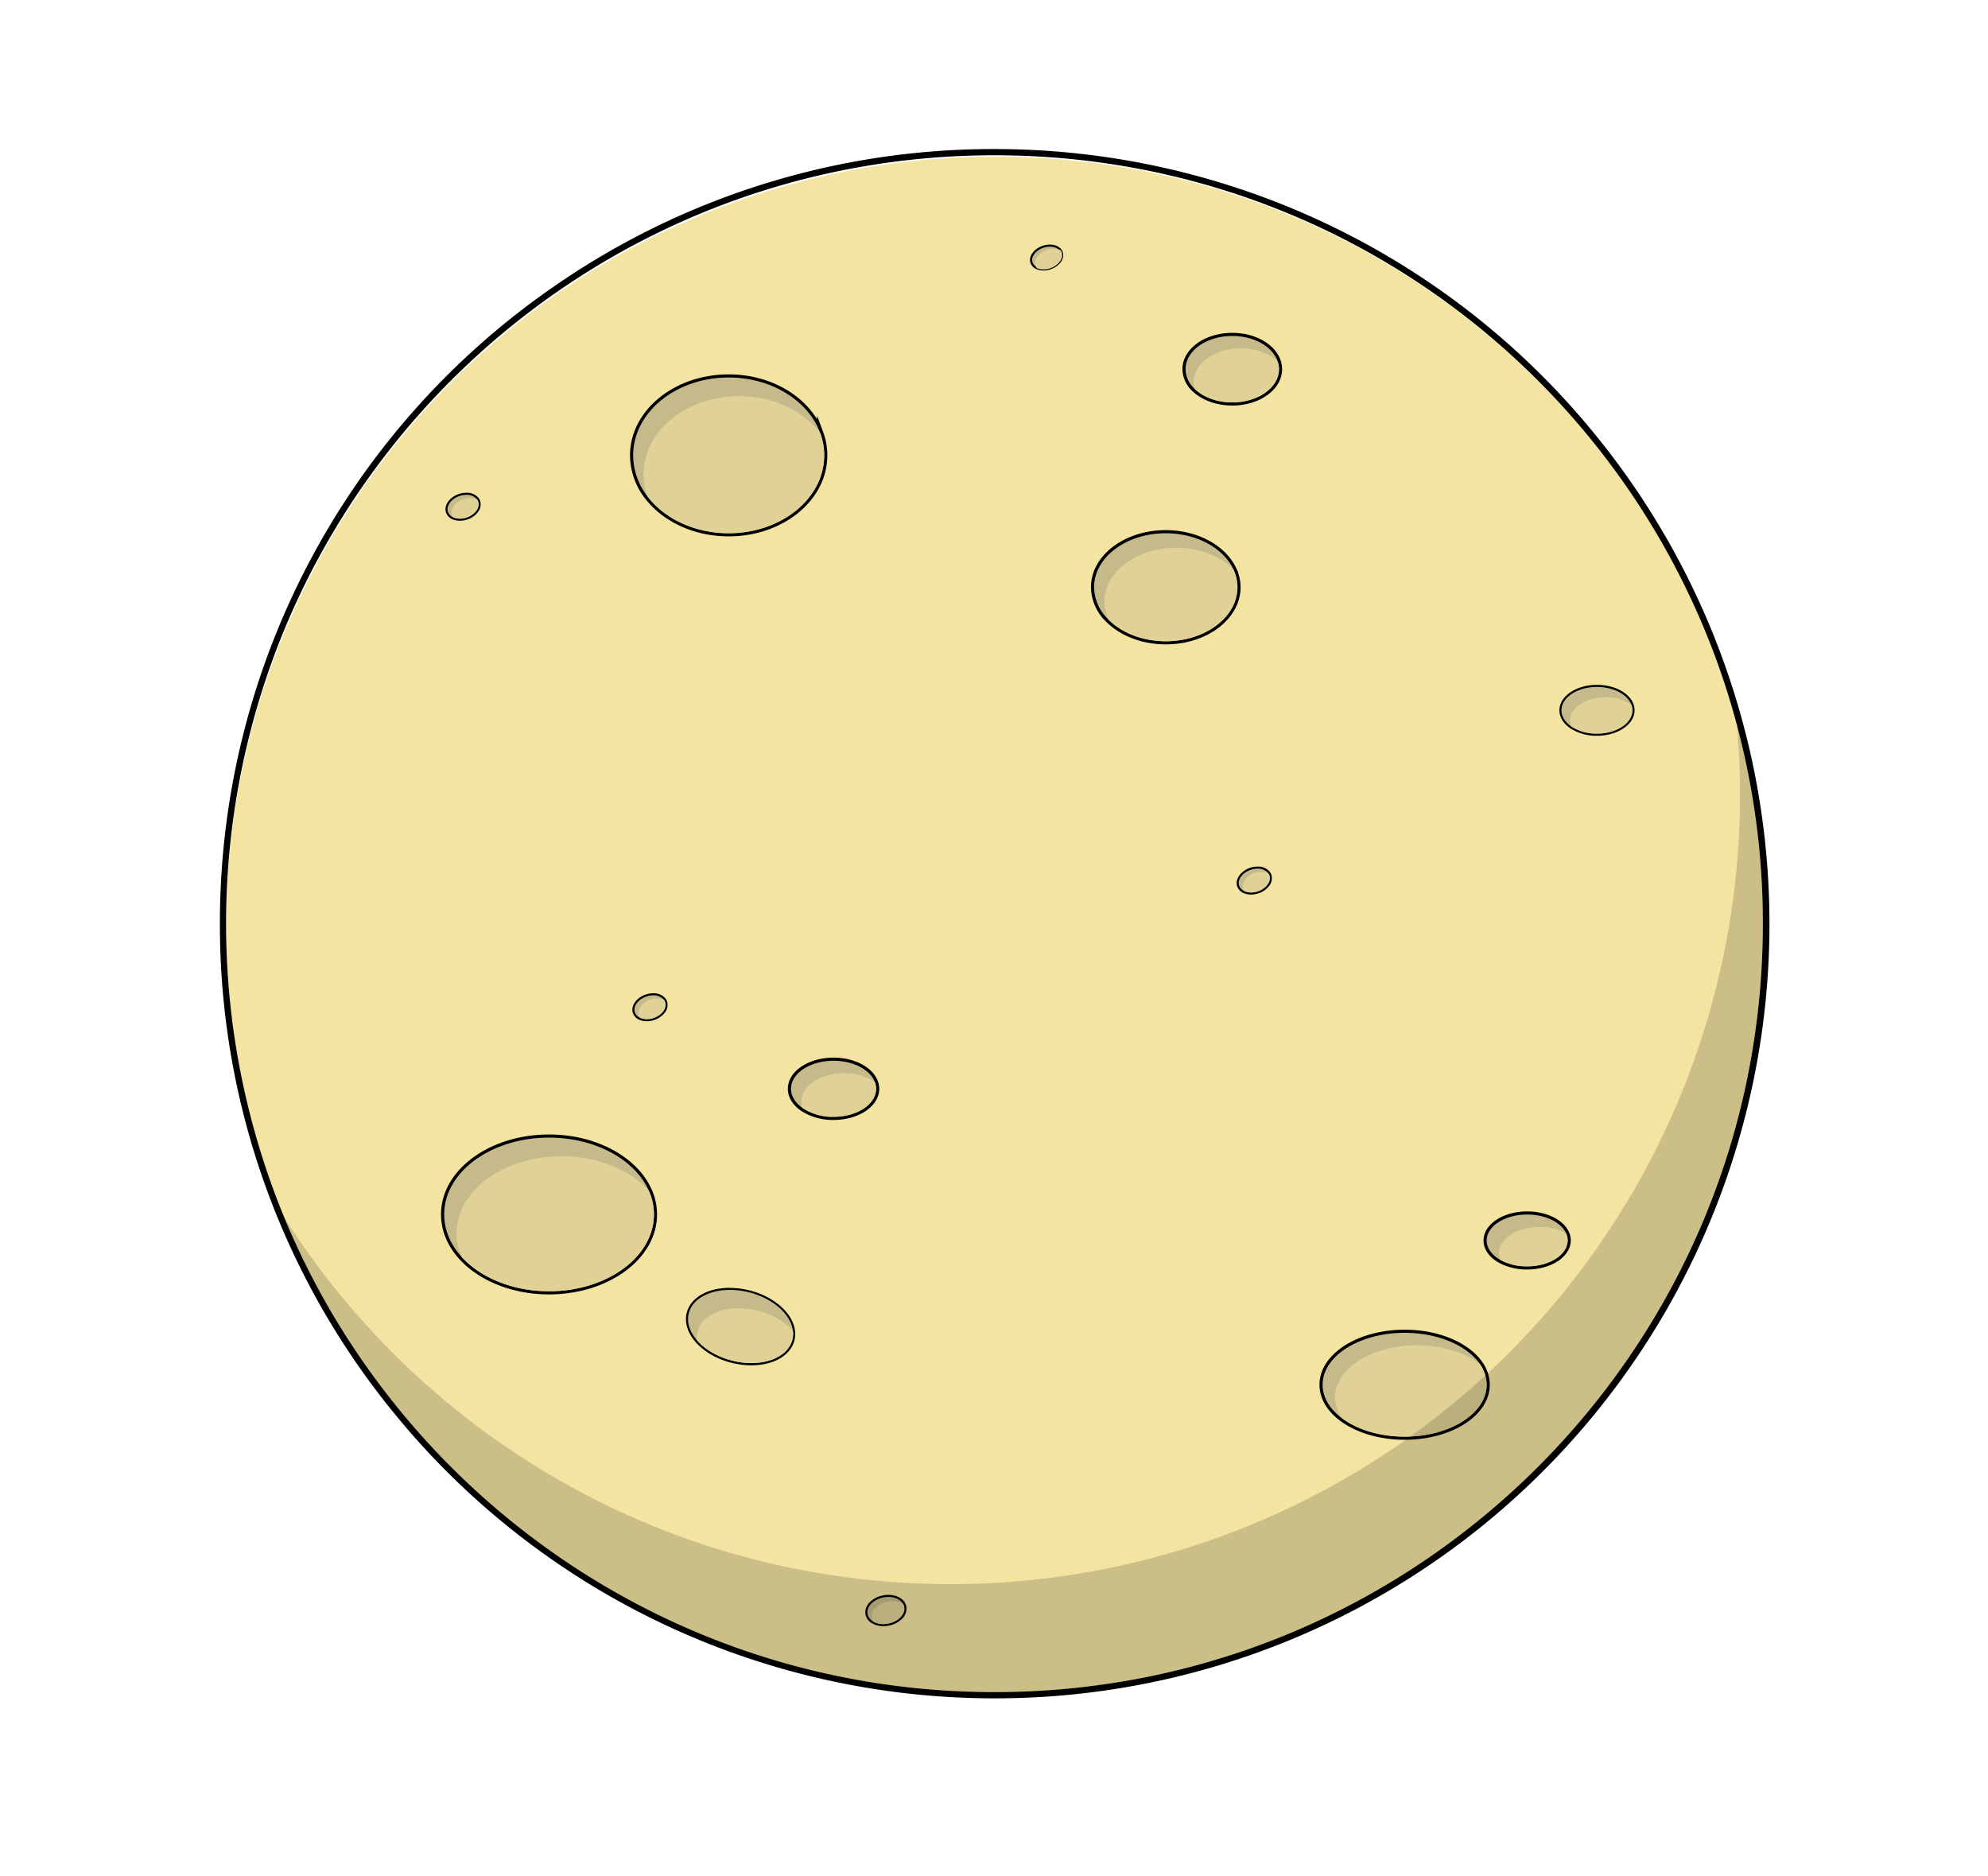 <svg xmlns="http://www.w3.org/2000/svg" viewBox="0 0 957.31 903.5"><defs><style>.cls-1,.cls-2{fill:#f4e4a2;}.cls-2,.cls-5{stroke:#000;stroke-miterlimit:10;}.cls-2{stroke-width:3px;}.cls-3,.cls-5{fill:#c6ba8b;}.cls-4{fill:#e0d296;}.cls-6{opacity:0.17;}</style></defs><title>moon</title><g id="Layer_14" data-name="Layer 14"><path class="cls-1" d="M478.89,816.27a370.42,370.42,0,1,1,144.6-29.2A369.54,369.54,0,0,1,478.89,816.27Zm197.5-173c-21,0-38,10.54-38,23.5,0,5.46,3.13,10.8,8.83,15,7.27,5.4,17.9,8.49,29.17,8.49,1,0,1.9,0,2.72-.07,19.79-.88,35.28-11.17,35.28-23.43a14.68,14.68,0,0,0-.57-4,17.09,17.09,0,0,0-2.6-5.33C705.13,648.82,691.46,643.27,676.39,643.27Zm-412-94c-27,0-49,15.92-49,35.5,0,7,2.81,13.74,8.12,19.56,9.14,10,24.42,15.94,40.88,15.94,27,0,49-15.93,49-35.5a26.63,26.63,0,0,0-2.39-11C304.41,559.13,285.68,549.27,264.39,549.27Zm471,37c-9.93,0-18,4.93-18,11,0,3.07,2.18,6,6,8.15a25.14,25.14,0,0,0,12,2.85c9.92,0,18-4.94,18-11a6.75,6.75,0,0,0-.63-2.84C750.61,589.62,743.46,586.27,735.39,586.27Zm-334-74c-10.48,0-19,5.38-19,12,0,3,1.76,5.82,5,8.06a25.16,25.16,0,0,0,14,3.94c10.47,0,19-5.38,19-12a7.63,7.63,0,0,0-.52-2.75C417.83,516.16,410.06,512.27,401.39,512.27Zm160-254c-18.2,0-33,11-33,24.5,0,5.3,2.25,10.34,6.5,14.58,6.3,6.3,16,9.92,26.5,9.92,18.19,0,33-11,33-24.5a18.87,18.87,0,0,0-1.81-8C588,264.9,575.43,258.27,561.39,258.27Zm-210.5-75c-24.54,0-44.5,16.15-44.5,36A31,31,0,0,0,313,238.19c8.18,10.69,22.34,17.08,37.86,17.08,24.53,0,44.5-16.15,44.5-36A29.64,29.64,0,0,0,393.53,209C387.94,193.83,370.41,183.27,350.89,183.27Zm242.5-20c-11.58,0-21,6.5-21,14.5a11.72,11.72,0,0,0,4.14,8.61c4,3.74,10.17,5.89,16.86,5.89,11.58,0,21-6.51,21-14.5a9.76,9.76,0,0,0-.54-3.22C611.68,168,603.07,163.27,593.39,163.27Z"/><path d="M478.89,74.77c156.33,0,290,97,344.21,234a364.94,364.94,0,0,1,13.32,40.43,370,370,0,0,1,12.47,95.57c0,204.35-165.65,370-370,370-154.24,0-286.43-94.37-342-228.52a371.34,371.34,0,0,1-2.23-277.48c54.19-137,187.88-234,344.21-234m114.5,119c12.43,0,22.5-7.16,22.5-16a11.33,11.33,0,0,0-.62-3.71c-2.34-7.05-11.25-12.29-21.88-12.29-12.43,0-22.5,7.16-22.5,16a13.28,13.28,0,0,0,4.62,9.71c4.11,3.82,10.59,6.29,17.88,6.29m-242.5,63c25.41,0,46-16.79,46-37.5a31.05,31.05,0,0,0-1.95-10.83c-5.7-15.43-23.26-26.67-44.05-26.67-25.41,0-46,16.79-46,37.5a32.47,32.47,0,0,0,6.95,19.83c8.12,10.61,22.57,17.67,39.05,17.67m210.5,52c19.05,0,34.5-11.64,34.5-26a20.33,20.33,0,0,0-1.95-8.64c-4.73-10.11-17.52-17.36-32.55-17.36-19,0-34.5,11.64-34.5,26a22,22,0,0,0,7,15.64c6.29,6.3,16.29,10.36,27.55,10.36m-160,229c11.32,0,20.5-6,20.5-13.5a9,9,0,0,0-.62-3.29c-2.23-5.87-10.29-10.21-19.88-10.21-11.32,0-20.5,6-20.5,13.5,0,3.6,2.14,6.86,5.62,9.29a26.44,26.44,0,0,0,14.88,4.21m-137,84c27.89,0,50.5-16.57,50.5-37a28,28,0,0,0-2.52-11.57c-6.63-14.77-25.6-25.43-48-25.43-27.89,0-50.5,16.57-50.5,37,0,7.62,3.14,14.69,8.52,20.57,9.07,9.91,24.48,16.43,42,16.43m471-12c10.77,0,19.5-5.6,19.5-12.5a8.3,8.3,0,0,0-.76-3.46c-2.34-5.22-9.84-9-18.74-9-10.77,0-19.5,5.6-19.5,12.5,0,3.78,2.62,7.17,6.76,9.46a26.51,26.51,0,0,0,12.74,3m-59,82c1,0,1.89,0,2.81-.07,20.51-.91,36.69-11.72,36.69-24.93a15.78,15.78,0,0,0-.63-4.44,18.64,18.64,0,0,0-2.81-5.78c-6.17-8.71-20-14.78-36.06-14.78-21.82,0-39.5,11.19-39.5,25,0,6.19,3.55,11.86,9.44,16.22,7.24,5.37,18,8.78,30.06,8.78m-197.5-620a370.84,370.84,0,0,0-212.12,66.14A372.31,372.31,0,0,0,105.89,444.77a371.53,371.53,0,0,0,83.87,235.68A372.76,372.76,0,0,0,478.89,817.77,372.85,372.85,0,0,0,770.78,212.52,372.77,372.77,0,0,0,478.89,71.77Zm114.5,119c-6.22,0-12.14-2.05-15.84-5.49a10.43,10.43,0,0,1-3.66-7.51c0-7.05,8.93-13,19.5-13,9.06,0,17.06,4.3,19,10.23a8.53,8.53,0,0,1,.47,2.77c0,7-8.93,13-19.5,13Zm-242.5,63c-15.06,0-28.77-6.17-36.67-16.49a29.56,29.56,0,0,1-6.33-18c0-19,19.29-34.5,43-34.5,18.9,0,35.86,10.16,41.23,24.71a28.1,28.1,0,0,1,1.77,9.79c0,19-19.29,34.5-43,34.5Zm210.5,52c-10,0-19.5-3.55-25.43-9.48-4-4-6.07-8.63-6.07-13.52,0-12.68,14.13-23,31.5-23,13.47,0,25.45,6.28,29.83,15.63a17.42,17.42,0,0,1,1.67,7.37c0,12.68-14.13,23-31.5,23Zm-160,229a23.65,23.65,0,0,1-13.18-3.68c-2.78-1.94-4.32-4.37-4.32-6.82,0-5.69,8-10.5,17.5-10.5,8.07,0,15.25,3.48,17.07,8.27a6,6,0,0,1,.43,2.23c0,5.69-8,10.5-17.5,10.5Zm-137,84c-16,0-30.91-5.78-39.77-15.46-5.06-5.53-7.73-11.94-7.73-18.54,0-18.75,21.3-34,47.5-34,20.71,0,38.89,9.51,45.24,23.66a25,25,0,0,1,2.26,10.34c0,18.75-21.31,34-47.5,34Zm471-12a23.71,23.71,0,0,1-11.29-2.66c-3.31-1.84-5.21-4.33-5.21-6.84,0-5.15,7.55-9.5,16.5-9.5,8.36,0,14.38,3.65,16,7.27a5.36,5.36,0,0,1,.5,2.23c0,5.15-7.56,9.5-16.5,9.5Zm-59,82c-10.95,0-21.26-3-28.28-8.19-5.3-3.93-8.22-8.83-8.22-13.81,0-5.62,3.61-11,10.17-15.15,7-4.42,16.33-6.85,26.33-6.85,14.6,0,27.79,5.3,33.61,13.51a16,16,0,0,1,2.37,4.85,13.29,13.29,0,0,1,.52,3.64c0,11.46-14.86,21.09-33.83,21.93-.84,0-1.71.07-2.67.07Z"/><path class="cls-2" d="M314.89,584.77c0,20.43-22.61,37-50.5,37-17.5,0-32.91-6.52-42-16.43-5.38-5.88-8.52-13-8.52-20.57,0-20.43,22.61-37,50.5-37,22.38,0,41.35,10.66,48,25.43A28,28,0,0,1,314.89,584.77Z"/><path class="cls-2" d="M396.89,219.27c0,20.71-20.59,37.5-46,37.5-16.48,0-30.93-7.06-39.05-17.67a32.47,32.47,0,0,1-6.95-19.83c0-20.71,20.59-37.5,46-37.5,20.79,0,38.35,11.24,44.05,26.67A31.05,31.05,0,0,1,396.89,219.27Z"/><path class="cls-2" d="M421.89,524.27c0,7.46-9.18,13.5-20.5,13.5a26.44,26.44,0,0,1-14.88-4.21c-3.48-2.43-5.62-5.69-5.62-9.29,0-7.46,9.18-13.5,20.5-13.5,9.59,0,17.65,4.34,19.88,10.21A9,9,0,0,1,421.89,524.27Z"/><path class="cls-2" d="M595.89,282.77c0,14.36-15.45,26-34.5,26-11.26,0-21.26-4.06-27.55-10.36a22,22,0,0,1-7-15.64c0-14.36,15.45-26,34.5-26,15,0,27.82,7.25,32.55,17.36A20.33,20.33,0,0,1,595.89,282.77Z"/><path class="cls-2" d="M615.89,177.77c0,8.84-10.07,16-22.5,16-7.29,0-13.77-2.47-17.88-6.29a13.28,13.28,0,0,1-4.62-9.71c0-8.84,10.07-16,22.5-16,10.63,0,19.54,5.24,21.88,12.29A11.33,11.33,0,0,1,615.89,177.77Z"/><path class="cls-2" d="M715.89,666.77c0,13.81-17.68,25-39.5,25-12,0-22.82-3.41-30.06-8.78-5.89-4.36-9.44-10-9.44-16.22,0-13.81,17.68-25,39.5-25,16.07,0,29.89,6.07,36.06,14.78A17.57,17.57,0,0,1,715.89,666.77Z"/><path class="cls-2" d="M754.89,597.27c0,6.9-8.73,12.5-19.5,12.5a26.51,26.51,0,0,1-12.74-3c-4.14-2.29-6.76-5.68-6.76-9.46,0-6.9,8.73-12.5,19.5-12.5,8.9,0,16.4,3.82,18.74,9A8.3,8.3,0,0,1,754.89,597.27Z"/><path class="cls-3" d="M350.89,257.27c-16.14,0-30.89-6.68-39.45-17.87a33,33,0,0,1-7.05-20.13c0-21,20.86-38,46.5-38,20.66,0,38.55,10.85,44.51,27a31.42,31.42,0,0,1,2,11C397.39,240.22,376.53,257.27,350.89,257.27Z"/><path d="M350.89,181.77c20.79,0,38.35,11.24,44.05,26.67a31.05,31.05,0,0,1,1.95,10.83c0,20.71-20.59,37.5-46,37.5-16.48,0-30.93-7.06-39.05-17.67a32.47,32.47,0,0,1-6.95-19.83c0-20.71,20.59-37.5,46-37.5m0-1c-25.92,0-47,17.27-47,38.5A33.52,33.52,0,0,0,311,239.71c8.66,11.31,23.55,18.06,39.85,18.06,25.91,0,47-17.27,47-38.5a32,32,0,0,0-2-11.18c-2.86-7.76-8.82-14.73-16.78-19.62a53.63,53.63,0,0,0-28.2-7.7Z"/><path class="cls-4" d="M396.89,219.27c0,20.71-20.59,37.5-46,37.5-16.48,0-30.93-7.06-39.05-17.67a31.05,31.05,0,0,1-1.95-10.83c0-20.71,20.59-37.5,46-37.5,16.48,0,30.93,7.06,39.05,17.67A31.05,31.05,0,0,1,396.89,219.27Z"/><path class="cls-3" d="M561.39,309.27c-11.07,0-21.24-3.83-27.91-10.51-4.64-4.62-7.09-10.15-7.09-16,0-14.61,15.7-26.5,35-26.5,14.8,0,28.06,7.09,33,17.65a20.86,20.86,0,0,1,2,8.85C596.39,297.38,580.68,309.27,561.39,309.27Z"/><path d="M561.39,256.77c15,0,27.82,7.25,32.55,17.36a20.33,20.33,0,0,1,1.95,8.64c0,14.36-15.45,26-34.5,26-11.26,0-21.26-4.06-27.55-10.36a22,22,0,0,1-7-15.64c0-14.36,15.45-26,34.5-26m0-1c-19.58,0-35.5,12.11-35.5,27,0,6,2.5,11.63,7.24,16.35,6.76,6.77,17.06,10.65,28.26,10.65,19.57,0,35.5-12.11,35.5-27a21.21,21.21,0,0,0-2-9.06c-5-10.73-18.46-17.94-33.45-17.94Z"/><path class="cls-4" d="M595.89,282.77c0,14.36-15.45,26-34.5,26-11.26,0-21.26-4.06-27.55-10.36a20.33,20.33,0,0,1-2-8.64c0-14.36,15.45-26,34.5-26,11.26,0,21.26,4.06,27.55,10.36A20.33,20.33,0,0,1,595.89,282.77Z"/><path class="cls-3" d="M593.39,194.27c-7.19,0-13.83-2.34-18.22-6.43a13.65,13.65,0,0,1-4.78-10.07c0-9.1,10.31-16.5,23-16.5,10.69,0,19.88,5.19,22.35,12.63a11.82,11.82,0,0,1,.65,3.87C616.39,186.87,606.07,194.27,593.39,194.27Z"/><path d="M593.39,161.77c10.63,0,19.54,5.24,21.88,12.29a11.33,11.33,0,0,1,.62,3.71c0,8.84-10.07,16-22.5,16-7.29,0-13.77-2.47-17.88-6.29a13.28,13.28,0,0,1-4.62-9.71c0-8.84,10.07-16,22.5-16m0-1c-13,0-23.5,7.62-23.5,17a14.14,14.14,0,0,0,4.94,10.44c4.48,4.17,11.24,6.56,18.56,6.56,13,0,23.5-7.63,23.5-17a12.33,12.33,0,0,0-.68-4c-2.53-7.63-11.92-13-22.82-13Z"/><path class="cls-4" d="M615.89,177.77c0,8.84-10.07,16-22.5,16-7.29,0-13.77-2.47-17.88-6.29a11.33,11.33,0,0,1-.62-3.71c0-8.84,10.07-16,22.5-16,7.29,0,13.77,2.47,17.88,6.29A11.33,11.33,0,0,1,615.89,177.77Z"/><path class="cls-3" d="M602.45,430.24a8.43,8.43,0,0,1-3.36-.66,4.94,4.94,0,0,1-2.83-2.93,5.24,5.24,0,0,1,.94-4.83,10,10,0,0,1,4.87-3.46,10.82,10.82,0,0,1,3.48-.59,6.75,6.75,0,0,1,5.51,2.32,4.57,4.57,0,0,1,.68,1.27c1.07,3.11-1.54,6.83-5.81,8.29A10.92,10.92,0,0,1,602.45,430.24Z"/><path d="M605.55,418.27a6.3,6.3,0,0,1,5.11,2.12,4,4,0,0,1,.61,1.13c1,2.86-1.49,6.28-5.5,7.66a10.47,10.47,0,0,1-3.32.56,7.78,7.78,0,0,1-3.16-.62,4.53,4.53,0,0,1-2.56-2.63c-1-2.85,1.48-6.28,5.5-7.65a10.21,10.21,0,0,1,3.32-.57m0-1h0a11.27,11.27,0,0,0-3.64.62c-4.53,1.55-7.28,5.55-6.13,8.93a5.56,5.56,0,0,0,3.11,3.21,8.7,8.7,0,0,0,3.56.71,11.32,11.32,0,0,0,3.64-.62,10.42,10.42,0,0,0,5.11-3.63,5.77,5.77,0,0,0,1-5.29,4.75,4.75,0,0,0-.76-1.42,7.25,7.25,0,0,0-5.9-2.51Z"/><path class="cls-4" d="M611.27,421.52c1,2.86-1.49,6.28-5.5,7.66a9.09,9.09,0,0,1-6.48-.06,4,4,0,0,1-.61-1.13c-1-2.86,1.49-6.28,5.51-7.66a9.06,9.06,0,0,1,6.47.06A4,4,0,0,1,611.27,421.52Z"/><path class="cls-3" d="M425.36,782.51a10.31,10.31,0,0,1-5.3-1.37,5.79,5.79,0,0,1-2.82-3.77,6.13,6.13,0,0,1,1.81-5.41,11.52,11.52,0,0,1,6.13-3.26,13.54,13.54,0,0,1,2.59-.26c3.37,0,6.25,1.37,7.52,3.58a5.2,5.2,0,0,1,.6,1.55c.75,3.74-2.81,7.63-7.95,8.67A12.64,12.64,0,0,1,425.36,782.51Z"/><path d="M427.77,768.94c3.17,0,5.9,1.27,7.09,3.33a4.56,4.56,0,0,1,.53,1.4c.71,3.47-2.67,7.09-7.55,8.08a12.6,12.6,0,0,1-2.48.26,9.67,9.67,0,0,1-5-1.3,5.32,5.32,0,0,1-2.59-3.44c-.71-3.47,2.68-7.09,7.55-8.08a12.67,12.67,0,0,1,2.49-.25m0-1h0a13.54,13.54,0,0,0-2.68.27,12,12,0,0,0-6.41,3.41,6.58,6.58,0,0,0-1.93,5.85,6.33,6.33,0,0,0,3.05,4.09,10.56,10.56,0,0,0,5.56,1.45,13.55,13.55,0,0,0,2.68-.28,12.06,12.06,0,0,0,6.4-3.4,6.57,6.57,0,0,0,1.93-5.85,5.51,5.51,0,0,0-.65-1.72c-1.35-2.35-4.4-3.82-8-3.82Z"/><path class="cls-4" d="M435.39,773.67c.71,3.47-2.67,7.09-7.55,8.08a10.62,10.62,0,0,1-7.52-1,4.3,4.3,0,0,1-.54-1.41c-.71-3.47,2.67-7.08,7.55-8.07a10.59,10.59,0,0,1,7.53,1A4.56,4.56,0,0,1,435.39,773.67Z"/><path class="cls-3" d="M311.45,491.24a8.43,8.43,0,0,1-3.36-.66,4.94,4.94,0,0,1-2.83-2.93,5.24,5.24,0,0,1,.94-4.83,10,10,0,0,1,4.87-3.46,10.82,10.82,0,0,1,3.48-.59,6.75,6.75,0,0,1,5.51,2.32,4.57,4.57,0,0,1,.68,1.27c1.07,3.11-1.54,6.83-5.81,8.29A10.92,10.92,0,0,1,311.45,491.24Z"/><path d="M314.55,479.27a6.3,6.3,0,0,1,5.11,2.12,4,4,0,0,1,.61,1.13c1,2.86-1.49,6.28-5.5,7.66a10.47,10.47,0,0,1-3.32.56,7.78,7.78,0,0,1-3.16-.62,4.53,4.53,0,0,1-2.56-2.63c-1-2.85,1.48-6.28,5.5-7.65a10.21,10.21,0,0,1,3.32-.57m0-1h0a11.27,11.27,0,0,0-3.64.62c-4.53,1.55-7.28,5.55-6.13,8.93a5.56,5.56,0,0,0,3.11,3.21,8.7,8.7,0,0,0,3.56.71,11.32,11.32,0,0,0,3.64-.62,10.42,10.42,0,0,0,5.11-3.63,5.77,5.77,0,0,0,1-5.29,4.75,4.75,0,0,0-.76-1.42,7.25,7.25,0,0,0-5.9-2.51Z"/><path class="cls-4" d="M320.27,482.52c1,2.86-1.49,6.28-5.5,7.66a9.09,9.09,0,0,1-6.48-.06,4,4,0,0,1-.61-1.13c-1-2.86,1.49-6.28,5.51-7.66a9.06,9.06,0,0,1,6.47.06A4,4,0,0,1,320.27,482.52Z"/><path class="cls-3" d="M221.45,250.24a8.43,8.43,0,0,1-3.36-.66,4.94,4.94,0,0,1-2.83-2.93,5.24,5.24,0,0,1,.94-4.83,10,10,0,0,1,4.87-3.46,10.82,10.82,0,0,1,3.48-.59,6.75,6.75,0,0,1,5.51,2.32,4.57,4.57,0,0,1,.68,1.27c1.07,3.11-1.54,6.83-5.81,8.29A10.92,10.92,0,0,1,221.45,250.24Z"/><path d="M224.55,238.27a6.3,6.3,0,0,1,5.11,2.12,4,4,0,0,1,.61,1.13c1,2.86-1.49,6.28-5.5,7.66a10.47,10.47,0,0,1-3.32.56,7.78,7.78,0,0,1-3.16-.62,4.53,4.53,0,0,1-2.56-2.63c-1-2.85,1.48-6.28,5.5-7.65a10.21,10.21,0,0,1,3.32-.57m0-1h0a11.27,11.27,0,0,0-3.64.62c-4.53,1.55-7.28,5.55-6.13,8.93a5.56,5.56,0,0,0,3.11,3.21,8.7,8.7,0,0,0,3.56.71,11.32,11.32,0,0,0,3.64-.62,10.42,10.42,0,0,0,5.11-3.63,5.77,5.77,0,0,0,1-5.29,4.75,4.75,0,0,0-.76-1.42,7.25,7.25,0,0,0-5.9-2.51Z"/><path class="cls-4" d="M230.27,241.52c1,2.86-1.49,6.28-5.5,7.66a9.09,9.09,0,0,1-6.48-.06,4,4,0,0,1-.61-1.13c-1-2.86,1.49-6.28,5.51-7.66a9.06,9.06,0,0,1,6.47.06A4,4,0,0,1,230.27,241.52Z"/><path class="cls-5" d="M511.27,121.52c1,2.86-1.49,6.28-5.5,7.66a9.09,9.09,0,0,1-6.48-.06,4.53,4.53,0,0,1-2.56-2.63c-1-2.85,1.48-6.28,5.5-7.65,3.44-1.18,6.89-.47,8.43,1.55A4,4,0,0,1,511.27,121.52Z"/><path class="cls-4" d="M511.27,121.52c1,2.86-1.49,6.28-5.5,7.66a9.09,9.09,0,0,1-6.48-.06,4,4,0,0,1-.61-1.13c-1-2.86,1.49-6.28,5.51-7.66a9.06,9.06,0,0,1,6.47.06A4,4,0,0,1,511.27,121.52Z"/><path class="cls-3" d="M264.39,622.27c-17,0-32.84-6.2-42.35-16.59-5.66-6.19-8.65-13.42-8.65-20.91,0-20.68,22.87-37.5,51-37.5,22.06,0,41.52,10.34,48.43,25.72a28.55,28.55,0,0,1,2.57,11.78C315.39,605.45,292.51,622.27,264.39,622.27Z"/><path d="M264.39,547.77c22.38,0,41.35,10.66,48,25.43a28,28,0,0,1,2.52,11.57c0,20.43-22.61,37-50.5,37-17.5,0-32.91-6.52-42-16.43-5.38-5.88-8.52-13-8.52-20.57,0-20.43,22.61-37,50.5-37m0-1c-28.4,0-51.5,17.05-51.5,38,0,7.62,3,15,8.78,21.24,9.6,10.5,25.57,16.76,42.72,16.76,28.39,0,51.5-17,51.5-38a29,29,0,0,0-2.61-12c-7-15.56-26.64-26-48.89-26Z"/><path class="cls-4" d="M314.89,584.77c0,20.43-22.61,37-50.5,37-17.5,0-32.91-6.52-42-16.43a28,28,0,0,1-2.52-11.57c0-20.43,22.61-37,50.5-37,17.5,0,32.91,6.52,42,16.43A28,28,0,0,1,314.89,584.77Z"/><path class="cls-3" d="M401.39,538.27a26.84,26.84,0,0,1-15.17-4.3c-3.76-2.63-5.83-6.07-5.83-9.7,0-7.72,9.42-14,21-14,9.62,0,18,4.33,20.34,10.53a9.38,9.38,0,0,1,.66,3.47C422.39,532,413,538.27,401.39,538.27Z"/><path d="M401.39,510.77c9.59,0,17.65,4.34,19.88,10.21a9,9,0,0,1,.62,3.29c0,7.46-9.18,13.5-20.5,13.5a26.44,26.44,0,0,1-14.88-4.21c-3.48-2.43-5.62-5.69-5.62-9.29,0-7.46,9.18-13.5,20.5-13.5m0-1c-11.86,0-21.5,6.5-21.5,14.5,0,3.79,2.14,7.39,6,10.11a27.36,27.36,0,0,0,15.46,4.39c11.85,0,21.5-6.51,21.5-14.5a10.16,10.16,0,0,0-.69-3.66c-2.43-6.38-11-10.84-20.81-10.84Z"/><path class="cls-4" d="M421.89,524.27c0,7.46-9.18,13.5-20.5,13.5a26.44,26.44,0,0,1-14.88-4.21,9,9,0,0,1-.62-3.29c0-7.46,9.18-13.5,20.5-13.5A26.44,26.44,0,0,1,421.27,521,9,9,0,0,1,421.89,524.27Z"/><path class="cls-3" d="M769,353.77a22.46,22.46,0,0,1-12.69-3.6c-3.15-2.2-4.89-5.1-4.89-8.15,0-6.48,7.88-11.75,17.58-11.75,8,0,15.06,3.63,17,8.83a7.85,7.85,0,0,1,.55,2.92C786.55,348.5,778.67,353.77,769,353.77Z"/><path d="M769,330.77c8,0,14.71,3.62,16.57,8.51a7.49,7.49,0,0,1,.51,2.74c0,6.22-7.65,11.25-17.08,11.25a22,22,0,0,1-12.4-3.51c-2.9-2-4.68-4.74-4.68-7.74,0-6.22,7.65-11.25,17.08-11.25m0-1c-10,0-18.08,5.49-18.08,12.25,0,3.22,1.81,6.26,5.11,8.56a22.92,22.92,0,0,0,13,3.69c10,0,18.08-5.5,18.08-12.25a8.49,8.49,0,0,0-.58-3.11c-2.05-5.38-9.24-9.14-17.5-9.14Z"/><path class="cls-4" d="M786.05,342c0,6.22-7.65,11.25-17.08,11.25a22,22,0,0,1-12.4-3.51,7.5,7.5,0,0,1-.52-2.74c0-6.22,7.65-11.25,17.09-11.25a22,22,0,0,1,12.4,3.51A7.49,7.49,0,0,1,786.05,342Z"/><path class="cls-3" d="M361.75,656.86a38,38,0,0,1-9.44-1.22c-7-1.79-13.06-5.31-17.05-9.92-3.73-4.33-5.17-9.13-4.05-13.5,1.8-7.06,9.78-11.62,20.31-11.62a38.44,38.44,0,0,1,9.44,1.21c11.67,3,20.46,10.82,21.39,19.05a11.92,11.92,0,0,1-.28,4.37C380.26,652.29,372.28,656.86,361.75,656.86Z"/><path d="M351.52,621.1a37.49,37.49,0,0,1,9.32,1.2c11.67,3,20.13,10.77,21,18.61a11.24,11.24,0,0,1-.27,4.2c-1.78,7-9.91,11.25-19.83,11.25a37.58,37.58,0,0,1-9.32-1.21c-7.13-1.82-13.05-5.44-16.79-9.75-3.48-4-5.07-8.68-3.95-13.06,1.79-7,9.91-11.24,19.83-11.24m0-1h0c-10.77,0-18.93,4.71-20.8,12-1.16,4.54.32,9.5,4.16,14,4.06,4.68,10.2,8.26,17.3,10.07a38.62,38.62,0,0,0,9.57,1.24c10.77,0,18.94-4.71,20.8-12a12.56,12.56,0,0,0,.3-4.57c-1-8.42-9.9-16.43-21.76-19.46a38.6,38.6,0,0,0-9.57-1.23Z"/><path class="cls-4" d="M381.58,645.11c-2.32,9.08-15.37,13.57-29.15,10-7.13-1.82-13.05-5.44-16.79-9.75a11,11,0,0,1,.27-4.2c2.32-9.08,15.37-13.57,29.15-10,7.13,1.82,13.05,5.44,16.79,9.75A11.24,11.24,0,0,1,381.58,645.11Z"/><path class="cls-3" d="M754.89,597.27c0,6.9-8.73,12.5-19.5,12.5a26.51,26.51,0,0,1-12.74-3c-4.14-2.29-6.76-5.68-6.76-9.46,0-6.9,8.73-12.5,19.5-12.5,8.9,0,16.4,3.82,18.74,9A8.3,8.3,0,0,1,754.89,597.27Z"/><path class="cls-4" d="M754.89,597.27c0,6.9-8.73,12.5-19.5,12.5a26.51,26.51,0,0,1-12.74-3,8.3,8.3,0,0,1-.76-3.46c0-6.9,8.73-12.5,19.5-12.5a26.51,26.51,0,0,1,12.74,3A8.3,8.3,0,0,1,754.89,597.27Z"/><path class="cls-3" d="M676.39,692.27c-11.69,0-22.75-3.24-30.36-8.88-6.22-4.6-9.64-10.51-9.64-16.62,0-14.06,17.94-25.5,40-25.5,15.7,0,30,5.88,36.46,15a18,18,0,0,1,3.54,10.51C716.39,680.83,698.44,692.27,676.39,692.27Z"/><path d="M676.39,641.77c16.07,0,29.89,6.07,36.06,14.78a17.57,17.57,0,0,1,3.44,10.22c0,13.81-17.68,25-39.5,25-12,0-22.82-3.41-30.06-8.78-5.89-4.36-9.44-10-9.44-16.22,0-13.81,17.68-25,39.5-25m0-1c-22.34,0-40.5,11.66-40.5,26,0,6.28,3.49,12.32,9.84,17,7.69,5.71,18.87,9,30.66,9,22.33,0,40.5-11.66,40.5-26a18.45,18.45,0,0,0-3.63-10.8c-6.54-9.23-21-15.2-36.87-15.2Z"/><path class="cls-4" d="M715.89,666.77c0,13.81-17.68,25-39.5,25-12,0-22.82-3.41-30.06-8.78a17.57,17.57,0,0,1-3.44-10.22c0-13.81,17.68-25,39.5-25,12,0,22.82,3.41,30.06,8.78A17.57,17.57,0,0,1,715.89,666.77Z"/><path class="cls-6" d="M848.89,444.77c0,204.35-165.65,370-370,370-154.24,0-286.43-94.37-342-228.52,67.4,106.11,186,176.52,321,176.52a380,380,0,0,0,380-380q0-17-1.47-33.57A370,370,0,0,1,848.89,444.77Z"/></g></svg>